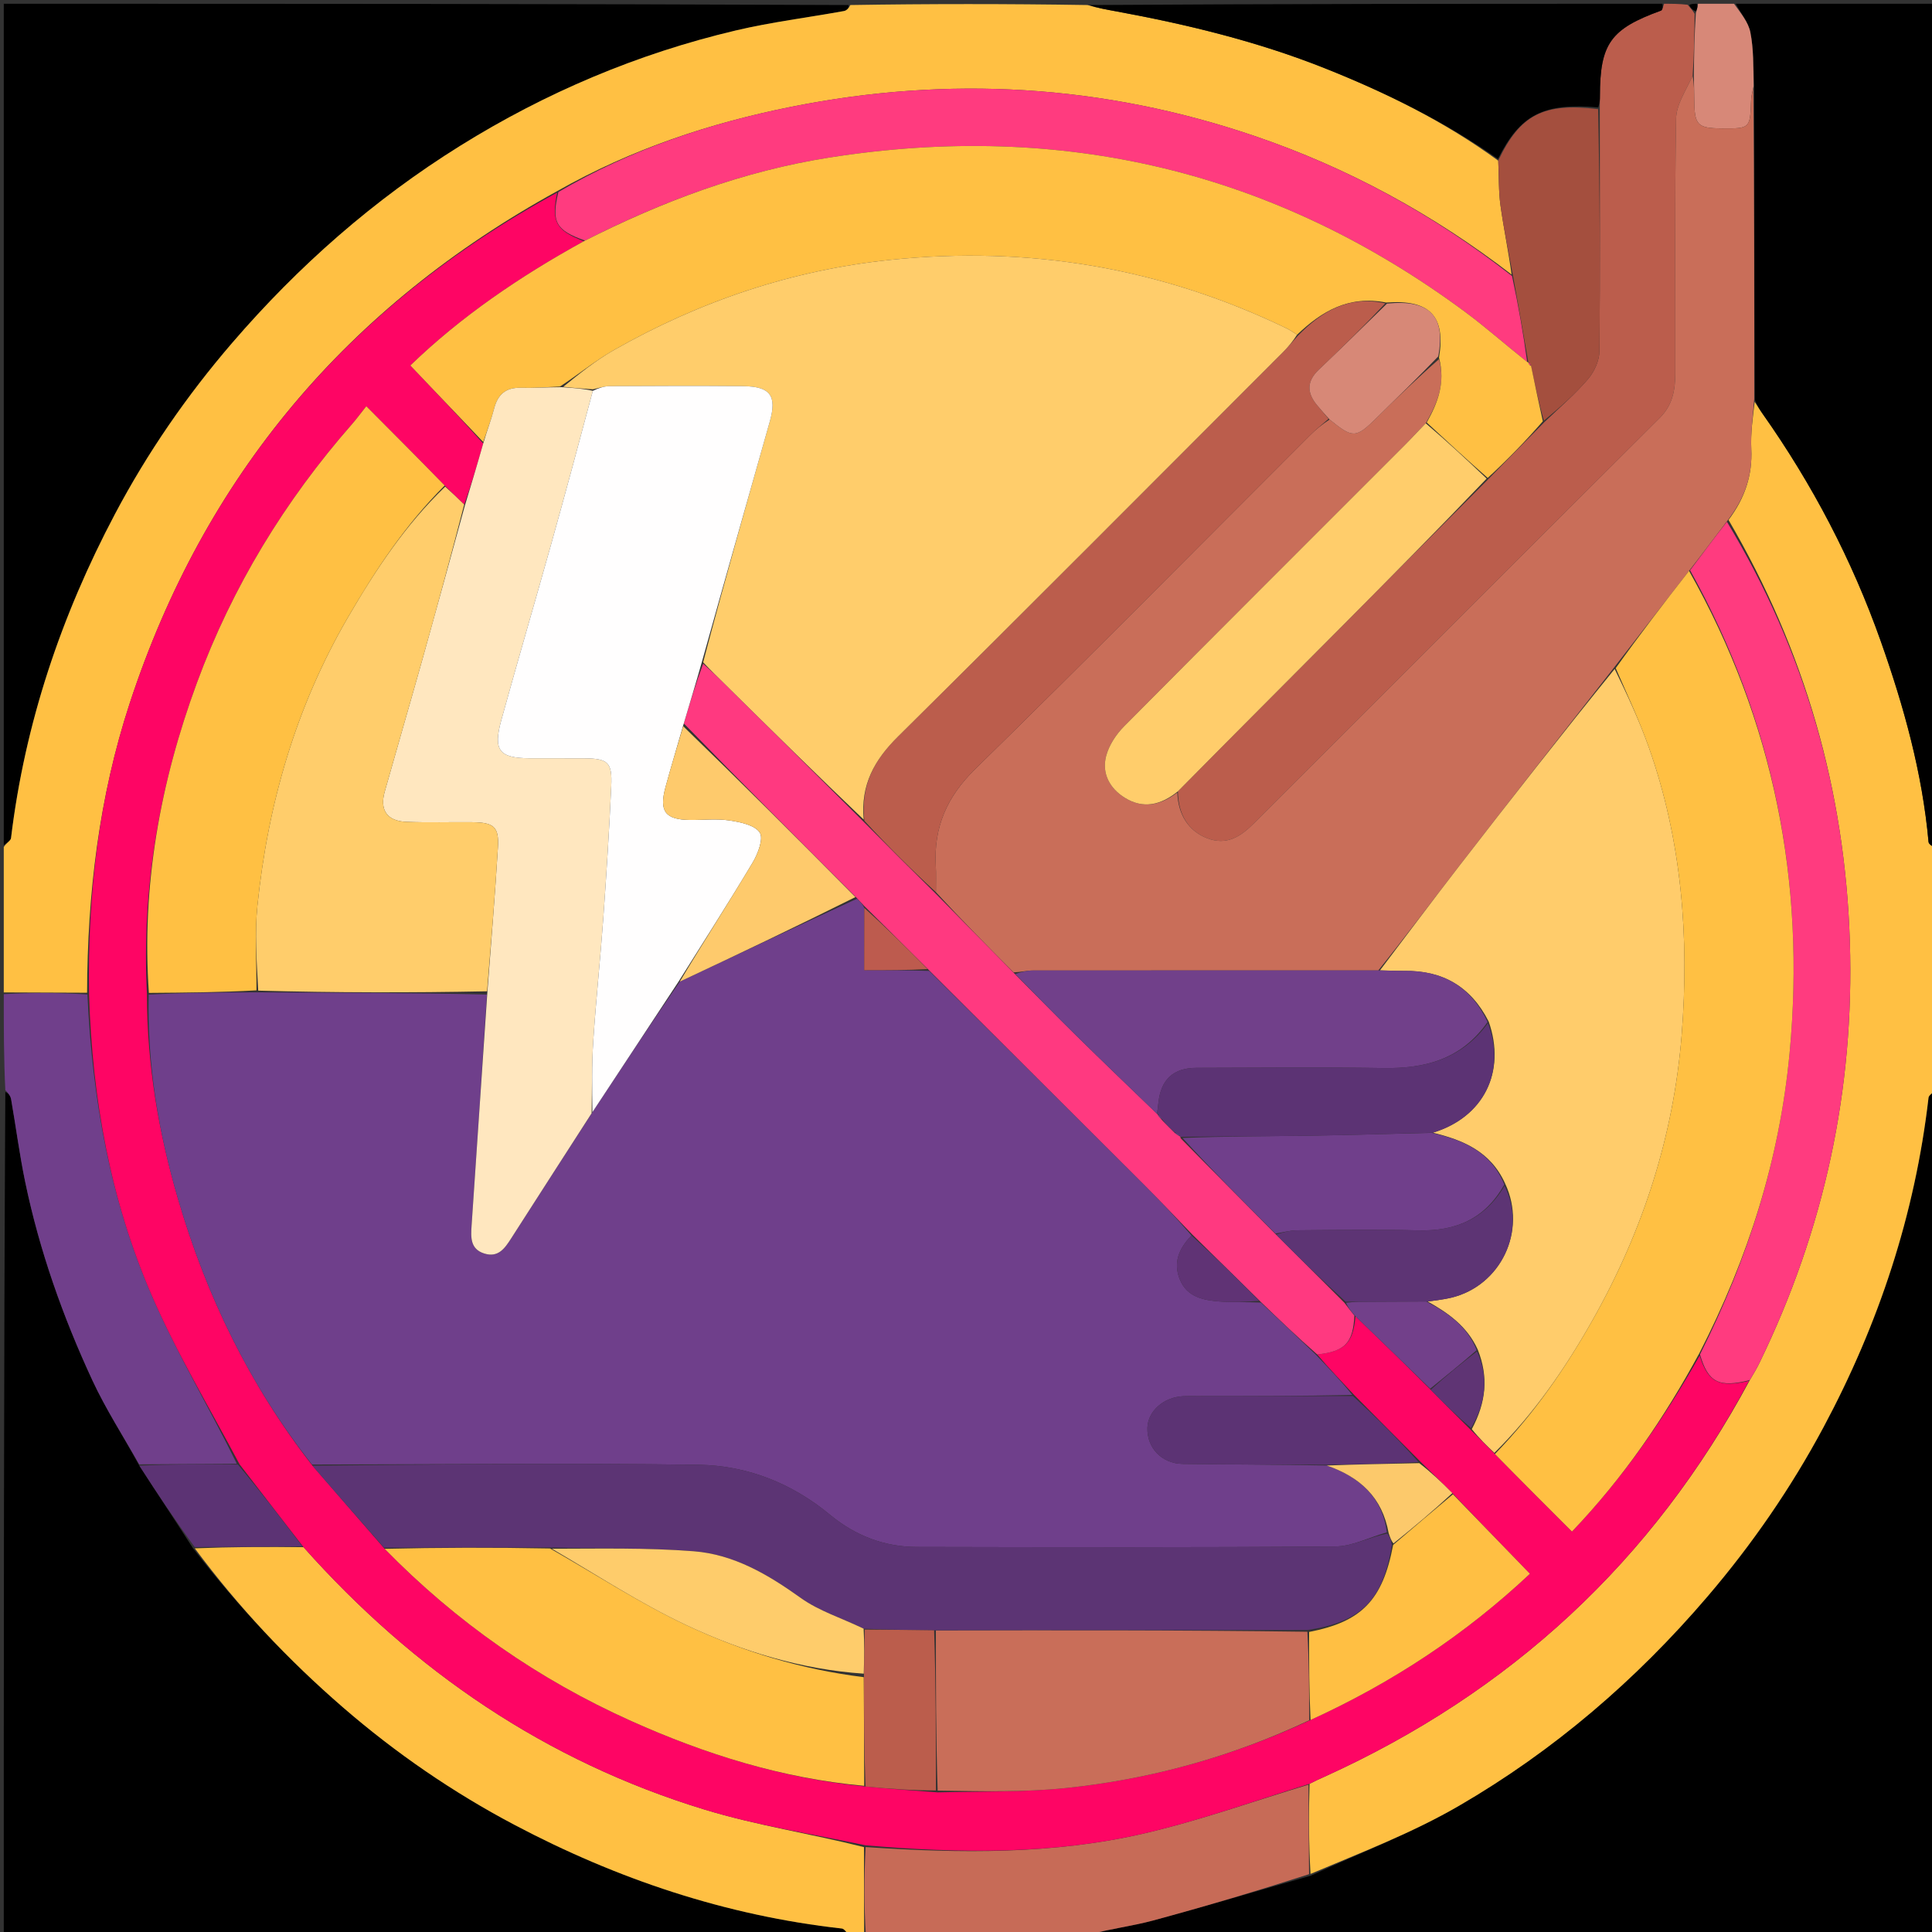 <svg version="1.1" id="Layer_1" xmlns="http://www.w3.org/2000/svg" xmlns:xlink="http://www.w3.org/1999/xlink" x="0px" y="0px"
	 width="100%" viewBox="0 0 512 512" enable-background="new 0 0 512 512" xml:space="preserve">
<rect x="0" y="0" width="512" height="512" fill="#333333" stroke="none"/>
<path fill="#000000" opacity="1" stroke="none" 
	d="
M225,513 
	C150.406,513 75.813,513 1,513 
	C1,438.646 1,364.292 1.413,289.38 
	C2.213,289.662 2.8,290.466 2.953,291.347 
	C4.22,298.613 5.168,305.944 6.665,313.161 
	C10.45,331.399 16.641,348.884 24.456,365.74 
	C28.028,373.445 32.698,380.641 36.933,388.421 
	C41.709,395.847 46.422,402.92 51.166,410.332 
	C63.159,425.864 76.333,439.879 90.98,452.548 
	C104.921,464.605 120.033,474.982 136.256,483.558 
	C163.493,497.958 192.339,507.65 223.12,511.082 
	C223.81,511.159 224.376,512.336 225,513 
z"/>
<path fill="#000000" opacity="1" stroke="none" 
	d="
M513,289 
	C513,363.594 513,438.187 513,513 
	C438.646,513 364.292,513 289.308,512.596 
	C294.335,511.131 300.089,510.434 305.627,508.939 
	C319.455,505.204 333.185,501.107 347.337,497.083 
	C360.731,490.924 374.268,485.746 386.64,478.561 
	C411.73,463.988 433.548,445.266 452.464,423.139 
	C464.344,409.242 474.641,394.302 483.235,378.248 
	C497.886,350.881 507.503,321.829 511.082,290.882 
	C511.162,290.19 512.336,289.625 513,289 
z"/>
<path fill="#000000" opacity="1" stroke="none" 
	d="
M1,224 
	C1,149.739 1,75.479 1,1 
	C75.354,1 149.708,1 224.872,1.335 
	C225.01,2.101 224.387,2.792 223.662,2.924 
	C214.084,4.662 204.382,5.854 194.925,8.09 
	C168.942,14.234 144.587,24.545 121.945,38.646 
	C99.092,52.88 79.08,70.475 61.496,90.914 
	C49.467,104.895 39.064,119.984 30.479,136.21 
	C16.219,163.157 6.591,191.707 2.919,222.12 
	C2.835,222.814 1.664,223.376 1,224 
z"/>
<path fill="#FFC043" opacity="1" stroke="none" 
	d="
M1,224.469 
	C1.664,223.376 2.835,222.814 2.919,222.12 
	C6.591,191.707 16.219,163.157 30.479,136.21 
	C39.064,119.984 49.467,104.895 61.496,90.914 
	C79.08,70.475 99.092,52.88 121.945,38.646 
	C144.587,24.545 168.942,14.234 194.925,8.09 
	C204.382,5.854 214.084,4.662 223.662,2.924 
	C224.387,2.792 225.01,2.101 225.34,1.335 
	C246.021,1 267.042,1 288.191,1.336 
	C290.815,2.117 293.314,2.548 295.807,3.007 
	C314.698,6.482 333.336,11.01 351.195,18.129 
	C367.254,24.53 382.758,32.147 397.048,42.576 
	C397.265,46.809 397.115,50.634 397.632,54.367 
	C398.492,60.577 399.78,66.727 400.592,72.764 
	C379.696,56.697 357.109,44.425 332.458,36.034 
	C292.291,22.36 251.306,19.989 209.814,28.276 
	C188.211,32.591 167.365,39.496 147.723,50.614 
	C92.08,81.228 54.145,126.205 34.41,186.274 
	C26.223,211.193 23.168,236.907 23.077,263.087 
	C15.426,263.069 8.213,263.034 1,263 
	C1,250.312 1,237.625 1,224.469 
z"/>
<path fill="#FFC043" opacity="1" stroke="none" 
	d="
M513,288.531 
	C512.336,289.625 511.162,290.19 511.082,290.882 
	C507.503,321.829 497.886,350.881 483.235,378.248 
	C474.641,394.302 464.344,409.242 452.464,423.139 
	C433.548,445.266 411.73,463.988 386.64,478.561 
	C374.268,485.746 360.731,490.924 347.299,496.604 
	C346.839,488.449 346.8,480.702 347.047,472.724 
	C348.547,471.95 349.764,471.413 350.975,470.864 
	C400.25,448.511 437.961,413.755 463.72,365.737 
	C464.727,364.065 465.571,362.63 466.296,361.137 
	C483.425,325.906 491.474,288.773 490.231,249.551 
	C488.964,209.596 478.303,172.465 458.078,137.786 
	C462.417,132.008 464.446,125.953 464.109,118.961 
	C463.905,114.731 464.547,110.459 465.001,106.496 
	C465.815,107.72 466.416,108.671 467.064,109.588 
	C480.275,128.302 490.827,148.427 498.452,170.01 
	C504.541,187.242 509.437,204.808 511.085,223.129 
	C511.146,223.805 512.336,224.379 513,225 
	C513,246.021 513,267.042 513,288.531 
z"/>
<path fill="#000000" opacity="1" stroke="none" 
	d="
M513,224.531 
	C512.336,224.379 511.146,223.805 511.085,223.129 
	C509.437,204.808 504.541,187.242 498.452,170.01 
	C490.827,148.427 480.275,128.302 467.064,109.588 
	C466.416,108.671 465.815,107.72 465.076,106.014 
	C464.921,77.825 464.882,50.408 464.905,22.531 
	C464.649,17.558 464.734,12.965 463.865,8.56 
	C463.339,5.89 461.338,3.51 460,1 
	C477.639,1 495.277,1 513,1 
	C513,75.354 513,149.708 513,224.531 
z"/>
<path fill="#BB5D4C" opacity="1" stroke="none" 
	d="
M441,1 
	C443.042,1 445.085,1 447.242,1.264 
	C447.937,2.09 448.519,2.652 449.094,3.667 
	C449.02,9.397 448.952,14.672 448.566,20.068 
	C446.829,23.936 444.247,27.664 444.182,31.435 
	C443.794,53.927 444.004,76.43 443.97,98.929 
	C443.963,103.314 443.281,107.334 439.842,110.759 
	C403.942,146.509 368.151,182.369 332.309,218.178 
	C328.877,221.606 325.117,224.191 319.859,222.119 
	C315.019,220.211 312.214,215.979 312.157,209.712 
	C326.618,195.071 340.937,180.736 355.225,166.372 
	C368.221,153.307 381.185,140.208 394.444,126.951 
	C399.492,121.852 404.259,116.927 409.31,111.833 
	C413.387,107.952 417.434,104.458 420.86,100.435 
	C422.51,98.497 423.842,95.571 423.867,93.078 
	C424.079,71.679 423.96,50.278 423.964,28.424 
	C423.992,27.139 423.998,26.307 423.999,25.475 
	C424.01,11.564 426.82,7.666 440.183,2.816 
	C440.618,2.658 440.735,1.625 441,1 
z"/>
<path fill="#FFC043" opacity="1" stroke="none" 
	d="
M225.4,513 
	C224.376,512.336 223.81,511.159 223.12,511.082 
	C192.339,507.65 163.493,497.958 136.256,483.558 
	C120.033,474.982 104.921,464.605 90.98,452.548 
	C76.333,439.879 63.159,425.864 51.625,410.327 
	C61.422,409.936 70.79,409.888 80.438,410.019 
	C109.747,442.934 144.748,466.737 186.689,479.549 
	C200.461,483.756 214.853,485.935 228.96,489.507 
	C228.973,497.649 228.986,505.324 229,513 
	C227.933,513 226.867,513 225.4,513 
z"/>
<path fill="#703F8B" opacity="1" stroke="none" 
	d="
M1,263.469 
	C8.213,263.034 15.426,263.069 23.165,263.54 
	C24.431,291.367 29.296,318.04 40.158,343.18 
	C46.796,358.542 55.484,373.018 62.768,387.917 
	C53.813,387.984 45.342,388.026 36.871,388.067 
	C32.698,380.641 28.028,373.445 24.456,365.74 
	C16.641,348.884 10.45,331.399 6.665,313.161 
	C5.168,305.944 4.22,298.613 2.953,291.347 
	C2.8,290.466 2.213,289.662 1.413,288.911 
	C1,280.646 1,272.292 1,263.469 
z"/>
<path fill="#C76B57" opacity="1" stroke="none" 
	d="
M229.469,513 
	C228.986,505.324 228.973,497.649 229.395,489.493 
	C254.511,491.189 279.204,491.481 303.443,485.824 
	C318.086,482.407 332.336,477.302 346.762,472.955 
	C346.8,480.702 346.839,488.449 346.916,496.676 
	C333.185,501.107 319.455,505.204 305.627,508.939 
	C300.089,510.434 294.335,511.131 288.839,512.596 
	C269.312,513 249.625,513 229.469,513 
z"/>
<path fill="#000000" opacity="1" stroke="none" 
	d="
M440.531,1 
	C440.735,1.625 440.618,2.658 440.183,2.816 
	C426.82,7.666 424.01,11.564 423.999,25.475 
	C423.998,26.307 423.992,27.139 423.546,28.47 
	C409.092,27.194 402.851,30.338 396.982,42.127 
	C382.758,32.147 367.254,24.53 351.195,18.129 
	C333.336,11.01 314.698,6.482 295.807,3.007 
	C293.314,2.548 290.815,2.117 288.659,1.336 
	C339.354,1 389.708,1 440.531,1 
z"/>
<path fill="#D78878" opacity="1" stroke="none" 
	d="
M448.884,19.948 
	C448.952,14.672 449.02,9.397 449.425,3.452 
	C449.842,2.189 449.921,1.594 450,1 
	C453.031,1 456.061,1 459.546,1 
	C461.338,3.51 463.339,5.89 463.865,8.56 
	C464.734,12.965 464.649,17.558 464.712,22.883 
	C464.319,24.675 464.093,25.653 464.058,26.637 
	C463.796,34.043 463.772,34.078 456.368,34.031 
	C449.821,33.989 449.051,33.189 448.999,26.43 
	C448.982,24.269 448.924,22.109 448.884,19.948 
z"/>
<path fill="#000000" opacity="1" stroke="none" 
	d="
M449.667,1 
	C449.921,1.594 449.842,2.189 449.431,2.998 
	C448.519,2.652 447.937,2.09 447.678,1.264 
	C448.444,1 448.889,1 449.667,1 
z"/>
<path fill="#5C3374" opacity="1" stroke="none" 
	d="
M36.933,388.421 
	C45.342,388.026 53.813,387.984 63.03,388.113 
	C69.237,395.47 74.698,402.656 80.159,409.841 
	C70.79,409.888 61.422,409.936 51.594,409.987 
	C46.422,402.92 41.709,395.847 36.933,388.421 
z"/>
<path fill="#FE0564" opacity="1" stroke="none" 
	d="
M80.438,410.019 
	C74.698,402.656 69.237,395.47 63.514,388.089 
	C55.484,373.018 46.796,358.542 40.158,343.18 
	C29.296,318.04 24.431,291.367 23.603,263.524 
	C23.168,236.907 26.223,211.193 34.41,186.274 
	C54.145,126.205 92.08,81.228 147.646,51.049 
	C146.054,58.838 147.316,61.041 154.714,63.93 
	C137.693,73.297 122.074,83.96 108.748,96.858 
	C115.49,103.939 121.776,110.541 128.055,117.531 
	C126.429,123.279 124.809,128.639 123.017,133.707 
	C121.227,131.93 119.609,130.445 117.848,128.663 
	C111.043,121.68 104.382,114.993 97.074,107.657 
	C95.585,109.531 94.508,111.009 93.307,112.379 
	C75.455,132.743 61.569,155.515 52.197,180.93 
	C42.422,207.439 37.472,234.78 38.942,263.586 
	C38.962,282.328 42.051,300.173 47.157,317.658 
	C54.647,343.308 66.111,367.008 82.813,388.429 
	C89.228,395.883 95.506,403.019 101.936,410.455 
	C120.995,429.946 142.738,445.076 167.309,456.096 
	C187.002,464.928 207.401,471.31 229.367,473.442 
	C235.82,474.062 241.926,474.501 248.496,474.999 
	C260.095,474.705 271.299,475.004 282.354,473.864 
	C304.848,471.546 326.451,465.56 347.308,455.811 
	C369.087,445.889 388.469,433.028 405.445,417.062 
	C398.419,409.807 391.732,402.901 384.894,395.694 
	C382.042,392.81 379.34,390.226 376.442,387.36 
	C370.499,381.371 364.752,375.665 358.851,369.665 
	C355.347,365.895 351.997,362.418 349.071,358.943 
	C356.496,358.135 358.57,355.869 359.23,348.832 
	C366.024,355.361 372.519,361.687 379.159,368.311 
	C382.773,371.999 386.242,375.389 389.903,379.073 
	C392.073,381.256 394.05,383.146 396.17,385.331 
	C402.988,392.294 409.663,398.961 416.588,405.876 
	C430.267,391.548 441.041,375.827 450.428,359.26 
	C452.666,366.38 455.538,367.805 463.502,365.947 
	C437.961,413.755 400.25,448.511 350.975,470.864 
	C349.764,471.413 348.547,471.95 347.047,472.724 
	C332.336,477.302 318.086,482.407 303.443,485.824 
	C279.204,491.481 254.511,491.189 229.396,489.027 
	C214.853,485.935 200.461,483.756 186.689,479.549 
	C144.748,466.737 109.747,442.934 80.438,410.019 
z"/>
<path fill="#FF3B7F" opacity="1" stroke="none" 
	d="
M155.035,63.761 
	C147.316,61.041 146.054,58.838 147.984,50.887 
	C167.365,39.496 188.211,32.591 209.814,28.276 
	C251.306,19.989 292.291,22.36 332.458,36.034 
	C357.109,44.425 379.696,56.697 400.706,73.152 
	C402.42,81.123 403.723,88.568 404.705,95.906 
	C398.98,91.376 393.753,86.713 388.144,82.566 
	C337.813,45.352 281.627,32.056 219.907,41.738 
	C197.022,45.328 175.604,53.314 155.035,63.761 
z"/>
<path fill="#A44F3E" opacity="1" stroke="none" 
	d="
M405.026,96.013 
	C403.723,88.568 402.42,81.123 401.002,73.29 
	C399.78,66.727 398.492,60.577 397.632,54.367 
	C397.115,50.634 397.265,46.809 397.048,42.576 
	C402.851,30.338 409.092,27.194 423.522,28.923 
	C423.96,50.278 424.079,71.679 423.867,93.078 
	C423.842,95.571 422.51,98.497 420.86,100.435 
	C417.434,104.458 413.387,107.952 409.152,111.476 
	C407.724,106.517 406.739,101.745 405.686,96.761 
	C405.478,96.267 405.259,96.074 404.988,95.965 
	C405.015,95.96 405.026,96.013 405.026,96.013 
z"/>
<path fill="#C96E59" opacity="1" stroke="none" 
	d="
M448.566,20.068 
	C448.924,22.109 448.982,24.269 448.999,26.43 
	C449.051,33.189 449.821,33.989 456.368,34.031 
	C463.772,34.078 463.796,34.043 464.058,26.637 
	C464.093,25.653 464.319,24.675 464.65,23.342 
	C464.882,50.408 464.921,77.825 464.884,105.725 
	C464.547,110.459 463.905,114.731 464.109,118.961 
	C464.446,125.953 462.417,132.008 457.803,137.956 
	C454.212,142.669 451.051,146.898 447.616,151.292 
	C440.87,159.912 434.398,168.366 427.651,177.019 
	C413.827,194.623 400.241,212 386.745,229.446 
	C379.652,238.615 372.716,247.907 365.267,257.171 
	C334.464,257.187 304.103,257.164 273.741,257.192 
	C272.12,257.194 270.499,257.623 268.608,257.685 
	C261.573,250.644 254.81,243.771 248.036,236.44 
	C248.022,233.818 248.122,231.648 247.997,229.491 
	C247.404,219.244 250.914,211.166 258.46,203.78 
	C288.318,174.555 317.674,144.818 347.235,115.289 
	C348.756,113.77 350.455,112.428 352.361,111.175 
	C358.599,116.239 359.296,116.174 364.867,110.683 
	C370.26,105.369 375.71,100.114 381.342,95.185 
	C383.109,101.583 380.966,106.851 377.831,112.179 
	C375.851,114.207 374.173,116.061 372.408,117.827 
	C347.557,142.698 322.657,167.52 297.9,192.483 
	C295.783,194.618 293.887,197.49 293.14,200.347 
	C291.931,204.969 294.079,208.934 298.11,211.431 
	C302.978,214.445 307.664,213.365 312.001,210.006 
	C312.214,215.979 315.019,220.211 319.859,222.119 
	C325.117,224.191 328.877,221.606 332.309,218.178 
	C368.151,182.369 403.942,146.509 439.842,110.759 
	C443.281,107.334 443.963,103.314 443.97,98.929 
	C444.004,76.43 443.794,53.927 444.182,31.435 
	C444.247,27.664 446.829,23.936 448.566,20.068 
z"/>
<path fill="#FF3B7F" opacity="1" stroke="none" 
	d="
M447.89,151.127 
	C451.051,146.898 454.212,142.669 457.648,138.271 
	C478.303,172.465 488.964,209.596 490.231,249.551 
	C491.474,288.773 483.425,325.906 466.296,361.137 
	C465.571,362.63 464.727,364.065 463.72,365.737 
	C455.538,367.805 452.666,366.38 450.516,358.936 
	C463.321,333.394 471.629,307.11 474.26,279.07 
	C478.515,233.711 470.045,191.02 447.89,151.127 
z"/>
<path fill="#FFC043" opacity="1" stroke="none" 
	d="
M378.094,111.965 
	C380.966,106.851 383.109,101.583 381.354,94.807 
	C383.176,83.748 378.876,79.301 367.341,80.175 
	C357.398,78.232 350.261,82.488 343.732,88.714 
	C342.626,87.977 341.792,87.417 340.897,86.985 
	C307.697,70.975 272.776,65.075 236.119,68.852 
	C209.886,71.555 185.503,79.809 162.674,92.779 
	C157.816,95.539 153.434,99.135 148.388,102.443 
	C144.642,102.628 141.336,102.859 138.04,102.768 
	C134.085,102.66 131.933,104.474 130.957,108.233 
	C130.174,111.25 129.04,114.176 128.061,117.143 
	C121.776,110.541 115.49,103.939 108.748,96.858 
	C122.074,83.96 137.693,73.297 154.714,63.93 
	C175.604,53.314 197.022,45.328 219.907,41.738 
	C281.627,32.056 337.813,45.352 388.144,82.566 
	C393.753,86.713 398.98,91.376 404.705,95.906 
	C405.026,96.013 405.015,95.96 405.058,96.176 
	C405.25,96.663 405.468,96.857 405.754,96.973 
	C406.739,101.745 407.724,106.517 408.867,111.645 
	C404.259,116.927 399.492,121.852 394.259,126.657 
	C388.559,121.679 383.326,116.822 378.094,111.965 
z"/>
<path fill="#FFCD6B" opacity="1" stroke="none" 
	d="
M377.831,112.179 
	C383.326,116.822 388.559,121.679 393.977,126.83 
	C381.185,140.208 368.221,153.307 355.225,166.372 
	C340.937,180.736 326.618,195.071 312.157,209.712 
	C307.664,213.365 302.978,214.445 298.11,211.431 
	C294.079,208.934 291.931,204.969 293.14,200.347 
	C293.887,197.49 295.783,194.618 297.9,192.483 
	C322.657,167.52 347.557,142.698 372.408,117.827 
	C374.173,116.061 375.851,114.207 377.831,112.179 
z"/>
<path fill="#6F3F8B" opacity="1" stroke="none" 
	d="
M348.647,358.94 
	C351.997,362.418 355.347,365.895 358.383,369.675 
	C344.42,369.98 330.77,369.982 317.12,369.986 
	C315.955,369.986 314.788,369.955 313.625,370.005 
	C308.425,370.228 304.233,373.905 304.08,378.347 
	C303.899,383.624 307.827,387.871 313.417,387.951 
	C326.064,388.131 338.714,388.108 351.603,388.375 
	C360.405,391.433 366.29,396.747 367.534,406.087 
	C362.766,407.44 358.354,409.79 353.923,409.826 
	C316.934,410.123 279.941,410.04 242.949,409.961 
	C234.331,409.942 226.642,406.961 219.995,401.457 
	C209.874,393.078 198.024,388.366 185.149,388.185 
	C150.998,387.705 116.834,388.077 82.676,388.11 
	C66.111,367.008 54.647,343.308 47.157,317.658 
	C42.051,300.173 38.962,282.328 39.411,263.584 
	C49.272,263.056 58.616,262.986 68.425,262.992 
	C88.924,263.084 108.956,263.101 129.044,263.569 
	C127.725,284.285 126.35,304.55 124.976,324.814 
	C124.768,327.891 124.597,331.031 128.363,332.202 
	C132.055,333.349 133.784,330.808 135.467,328.18 
	C142.552,317.115 149.675,306.075 156.993,294.742 
	C164.72,283.052 172.237,271.646 180.135,260.152 
	C195.958,252.718 211.4,245.374 227.115,238.179 
	C227.948,238.932 228.509,239.535 229.045,240.592 
	C229.02,246.423 229.02,251.801 229.02,257.114 
	C235.149,257.114 240.559,257.114 246.241,257.298 
	C265.385,276.276 284.273,295.056 303.118,313.878 
	C307.468,318.222 311.672,322.712 315.765,327.421 
	C312.374,330.902 310.886,334.655 312.65,339.025 
	C314.562,343.762 318.95,344.603 323.353,344.922 
	C326.829,345.174 330.335,345.012 334.13,345.186 
	C339.171,349.872 343.909,354.406 348.647,358.94 
z"/>
<path fill="#FFCC6B" opacity="1" stroke="none" 
	d="
M365.71,257.143 
	C372.716,247.907 379.652,238.615 386.745,229.446 
	C400.241,212 413.827,194.623 427.904,177.276 
	C431.291,184.228 434.463,191.011 436.95,198.036 
	C445.706,222.764 447.71,248.463 445.654,274.308 
	C443.535,300.96 435.409,326.083 422.261,349.468 
	C414.987,362.403 406.63,374.55 396.028,385.035 
	C394.05,383.146 392.073,381.256 390.039,378.736 
	C393.796,371.685 394.538,364.999 391.63,357.688 
	C388.752,351.321 383.585,347.863 378.36,344.91 
	C380.712,344.583 382.689,344.369 384.606,343.904 
	C397.744,340.72 404.731,326.135 398.892,313.692 
	C395.004,305.03 387.549,302.086 379.725,300.176 
	C393.174,296.088 399.196,284.025 394.516,270.717 
	C389.761,261.364 382.257,257.164 372.179,257.292 
	C370.023,257.319 367.866,257.197 365.71,257.143 
z"/>
<path fill="#FFC043" opacity="1" stroke="none" 
	d="
M396.17,385.331 
	C406.63,374.55 414.987,362.403 422.261,349.468 
	C435.409,326.083 443.535,300.96 445.654,274.308 
	C447.71,248.463 445.706,222.764 436.95,198.036 
	C434.463,191.011 431.291,184.228 428.179,177.077 
	C434.398,168.366 440.87,159.912 447.616,151.292 
	C470.045,191.02 478.515,233.711 474.26,279.07 
	C471.629,307.11 463.321,333.394 450.33,358.643 
	C441.041,375.827 430.267,391.548 416.588,405.876 
	C409.663,398.961 402.988,392.294 396.17,385.331 
z"/>
<path fill="#FFE7BF" opacity="1" stroke="none" 
	d="
M156.785,295.026 
	C149.675,306.075 142.552,317.115 135.467,328.18 
	C133.784,330.808 132.055,333.349 128.363,332.202 
	C124.597,331.031 124.768,327.891 124.976,324.814 
	C126.35,304.55 127.725,284.285 129.142,263.156 
	C130.128,249.718 131.21,237.154 131.952,224.57 
	C132.276,219.087 130.868,217.961 125.175,217.9 
	C119.355,217.837 113.527,218.036 107.715,217.803 
	C102.575,217.598 100.574,214.689 101.947,209.814 
	C105.327,197.818 108.827,185.855 112.189,173.854 
	C115.907,160.583 119.527,147.284 123.189,133.998 
	C124.809,128.639 126.429,123.279 128.055,117.531 
	C129.04,114.176 130.174,111.25 130.957,108.233 
	C131.933,104.474 134.085,102.66 138.04,102.768 
	C141.336,102.859 144.642,102.628 148.832,102.599 
	C152.187,102.83 154.652,103.001 157.109,103.573 
	C153.417,117.422 149.792,130.887 146.033,144.315 
	C141.69,159.835 137.146,175.3 132.853,190.834 
	C130.633,198.864 132.282,200.912 140.389,200.952 
	C145.212,200.976 150.036,200.927 154.859,200.966 
	C161.104,201.018 162.275,202.014 161.989,208.287 
	C161.46,219.888 160.732,231.483 159.9,243.067 
	C159.116,253.983 157.95,264.871 157.226,275.79 
	C156.802,282.184 156.914,288.613 156.785,295.026 
z"/>
<path fill="#5C3474" opacity="1" stroke="none" 
	d="
M82.813,388.429 
	C116.834,388.077 150.998,387.705 185.149,388.185 
	C198.024,388.366 209.874,393.078 219.995,401.457 
	C226.642,406.961 234.331,409.942 242.949,409.961 
	C279.941,410.04 316.934,410.123 353.923,409.826 
	C358.354,409.79 362.766,407.44 367.663,406.39 
	C368.408,407.456 368.676,408.295 368.854,409.511 
	C366.425,424.101 360.83,429.782 346.507,431.968 
	C313.367,431.98 280.692,432.041 247.549,432.046 
	C241.108,431.944 235.133,431.898 228.868,431.618 
	C223.09,428.804 217.077,426.959 212.231,423.486 
	C203.557,417.27 194.504,411.935 183.866,411.102 
	C171.314,410.119 158.662,410.42 145.586,410.099 
	C130.673,410.074 116.228,410.114 101.783,410.154 
	C95.506,403.019 89.228,395.883 82.813,388.429 
z"/>
<path fill="#FFCD6B" opacity="1" stroke="none" 
	d="
M123.017,133.707 
	C119.527,147.284 115.907,160.583 112.189,173.854 
	C108.827,185.855 105.327,197.818 101.947,209.814 
	C100.574,214.689 102.575,217.598 107.715,217.803 
	C113.527,218.036 119.355,217.837 125.175,217.9 
	C130.868,217.961 132.276,219.087 131.952,224.57 
	C131.21,237.154 130.128,249.718 129.086,262.704 
	C108.956,263.101 88.924,263.084 68.43,262.529 
	C68.017,254.671 67.473,247.29 68.217,240.042 
	C70.997,212.964 78.445,187.263 92.21,163.598 
	C99.491,151.081 107.437,139.047 117.99,128.96 
	C119.609,130.445 121.227,131.93 123.017,133.707 
z"/>
<path fill="#FFC043" opacity="1" stroke="none" 
	d="
M117.848,128.663 
	C107.437,139.047 99.491,151.081 92.21,163.598 
	C78.445,187.263 70.997,212.964 68.217,240.042 
	C67.473,247.29 68.017,254.671 67.964,262.453 
	C58.616,262.986 49.272,263.056 39.459,263.128 
	C37.472,234.78 42.422,207.439 52.197,180.93 
	C61.569,155.515 75.455,132.743 93.307,112.379 
	C94.508,111.009 95.585,109.531 97.074,107.657 
	C104.382,114.993 111.043,121.68 117.848,128.663 
z"/>
<path fill="#C96E59" opacity="1" stroke="none" 
	d="
M248.016,432.103 
	C280.692,432.041 313.367,431.98 346.466,432.433 
	C346.914,440.594 346.939,448.24 346.963,455.886 
	C326.451,465.56 304.848,471.546 282.354,473.864 
	C271.299,475.004 260.095,474.705 248.49,474.536 
	C248.019,460.044 248.018,446.073 248.016,432.103 
z"/>
<path fill="#FF3980" opacity="1" stroke="none" 
	d="
M229.07,240.138 
	C228.509,239.535 227.948,238.932 226.968,237.888 
	C211.427,222.334 196.305,207.22 181.233,191.73 
	C182.865,186.152 184.447,180.95 186.345,175.889 
	C188.45,177.76 190.257,179.474 192.028,181.223 
	C204.308,193.353 216.58,205.491 229.028,217.936 
	C235.483,224.464 241.765,230.681 248.046,236.898 
	C254.81,243.771 261.573,250.644 268.812,257.97 
	C274.57,263.744 279.802,269.116 285.148,274.372 
	C292.26,281.365 299.462,288.268 306.666,295.203 
	C306.706,295.198 306.752,295.131 306.806,295.409 
	C307.253,296.076 307.645,296.465 308.203,297.124 
	C309.297,298.248 310.225,299.102 311.288,300.205 
	C311.909,300.717 312.395,300.979 312.842,301.259 
	C312.803,301.277 312.789,301.361 312.903,301.668 
	C321.345,310.282 329.673,318.588 338.175,327.183 
	C344.285,333.304 350.221,339.135 356.277,345.236 
	C357.242,346.547 358.087,347.588 358.931,348.629 
	C358.57,355.869 356.496,358.135 349.071,358.943 
	C343.909,354.406 339.171,349.872 333.993,344.891 
	C327.683,338.674 321.813,332.904 315.943,327.135 
	C311.672,322.712 307.468,318.222 303.118,313.878 
	C284.273,295.056 265.385,276.276 246.083,256.997 
	C240.126,251.055 234.598,245.597 229.07,240.138 
z"/>
<path fill="#FFC043" opacity="1" stroke="none" 
	d="
M101.936,410.455 
	C116.228,410.114 130.673,410.074 145.774,410.363 
	C158.256,417.441 169.716,424.967 182.002,430.735 
	C196.771,437.668 212.432,442.425 228.903,444.468 
	C228.975,454.377 228.998,463.819 229.02,473.262 
	C207.401,471.31 187.002,464.928 167.309,456.096 
	C142.738,445.076 120.995,429.946 101.936,410.455 
z"/>
<path fill="#FFBF43" opacity="1" stroke="none" 
	d="
M347.308,455.811 
	C346.939,448.24 346.914,440.594 346.931,432.483 
	C360.83,429.782 366.425,424.101 369.195,409.414 
	C374.766,404.624 379.905,400.31 385.045,395.995 
	C391.732,402.901 398.419,409.807 405.445,417.062 
	C388.469,433.028 369.087,445.889 347.308,455.811 
z"/>
<path fill="#5C3374" opacity="1" stroke="none" 
	d="
M351.363,388.167 
	C338.714,388.108 326.064,388.131 313.417,387.951 
	C307.827,387.871 303.899,383.624 304.08,378.347 
	C304.233,373.905 308.425,370.228 313.625,370.005 
	C314.788,369.955 315.955,369.986 317.12,369.986 
	C330.77,369.982 344.42,369.98 358.537,369.968 
	C364.752,375.665 370.499,381.371 375.921,387.461 
	C367.518,387.952 359.441,388.059 351.363,388.167 
z"/>
<path fill="#BB5D4C" opacity="1" stroke="none" 
	d="
M229.367,473.442 
	C228.998,463.819 228.975,454.377 228.956,444.007 
	C229.025,439.338 229.091,435.595 229.158,431.853 
	C235.133,431.898 241.108,431.944 247.549,432.046 
	C248.018,446.073 248.019,460.044 248.026,474.478 
	C241.926,474.501 235.82,474.062 229.367,473.442 
z"/>
<path fill="#72408A" opacity="1" stroke="none" 
	d="
M359.23,348.832 
	C358.087,347.588 357.242,346.547 356.733,345.236 
	C359.038,344.971 361.008,344.987 362.978,344.98 
	C367.971,344.961 372.964,344.932 377.958,344.907 
	C383.585,347.863 388.752,351.321 391.331,357.805 
	C387.087,361.497 383.05,364.755 379.014,368.013 
	C372.519,361.687 366.024,355.361 359.23,348.832 
z"/>
<path fill="#FCC96B" opacity="1" stroke="none" 
	d="
M351.603,388.375 
	C359.441,388.059 367.518,387.952 376.117,387.743 
	C379.34,390.226 382.042,392.81 384.894,395.694 
	C379.905,400.31 374.766,404.624 369.285,409.036 
	C368.676,408.295 368.408,407.456 368.01,406.315 
	C366.29,396.747 360.405,391.433 351.603,388.375 
z"/>
<path fill="#5F3474" opacity="1" stroke="none" 
	d="
M379.159,368.311 
	C383.05,364.755 387.087,361.497 391.422,358.122 
	C394.538,364.999 393.796,371.685 389.847,378.443 
	C386.242,375.389 382.773,371.999 379.159,368.311 
z"/>
<path fill="#FF3B7F" opacity="1" stroke="none" 
	d="
M405.686,96.761 
	C405.468,96.857 405.25,96.663 405.031,96.181 
	C405.259,96.074 405.478,96.267 405.686,96.761 
z"/>
<path fill="#BB5D4C" opacity="1" stroke="none" 
	d="
M248.036,236.44 
	C241.765,230.681 235.483,224.464 229.066,217.514 
	C228.035,207.944 231.757,201.357 237.976,195.202 
	C272.121,161.404 306.006,127.342 339.968,93.358 
	C341.37,91.955 342.642,90.422 343.975,88.949 
	C350.261,82.488 357.398,78.232 367.127,80.386 
	C361.404,86.447 355.503,92.282 349.484,97.994 
	C346.116,101.19 346.392,104.295 349.206,107.578 
	C350.175,108.708 351.117,109.861 352.071,111.004 
	C350.455,112.428 348.756,113.77 347.235,115.289 
	C317.674,144.818 288.318,174.555 258.46,203.78 
	C250.914,211.166 247.404,219.244 247.997,229.491 
	C248.122,231.648 248.022,233.818 248.036,236.44 
z"/>
<path fill="#71408A" opacity="1" stroke="none" 
	d="
M306.625,295.209 
	C299.462,288.268 292.26,281.365 285.148,274.372 
	C279.802,269.116 274.57,263.744 269.083,258.138 
	C270.499,257.623 272.12,257.194 273.741,257.192 
	C304.103,257.164 334.464,257.187 365.267,257.171 
	C367.866,257.197 370.023,257.319 372.179,257.292 
	C382.257,257.164 389.761,261.364 394.229,270.835 
	C387.261,280.793 377.597,283.231 366.52,283.048 
	C350.043,282.777 333.559,282.958 317.078,282.991 
	C310.939,283.003 307.648,286.086 306.993,292.242 
	C306.888,293.233 306.748,294.22 306.625,295.209 
z"/>
<path fill="#D78877" opacity="1" stroke="none" 
	d="
M352.361,111.175 
	C351.117,109.861 350.175,108.708 349.206,107.578 
	C346.392,104.295 346.116,101.19 349.484,97.994 
	C355.503,92.282 361.404,86.447 367.569,80.453 
	C378.876,79.301 383.176,83.748 381.148,94.454 
	C375.71,100.114 370.26,105.369 364.867,110.683 
	C359.296,116.174 358.599,116.239 352.361,111.175 
z"/>
<path fill="#FFCD6B" opacity="1" stroke="none" 
	d="
M343.732,88.714 
	C342.642,90.422 341.37,91.955 339.968,93.358 
	C306.006,127.342 272.121,161.404 237.976,195.202 
	C231.757,201.357 228.035,207.944 228.893,217.204 
	C216.58,205.491 204.308,193.353 192.028,181.223 
	C190.257,179.474 188.45,177.76 186.335,175.52 
	C192.017,153.898 198.047,132.793 204.015,111.67 
	C205.941,104.852 204.127,102.406 196.934,102.34 
	C185.11,102.23 173.284,102.278 161.46,102.345 
	C160.011,102.353 158.565,102.884 157.117,103.172 
	C154.652,103.001 152.187,102.83 149.277,102.502 
	C153.434,99.135 157.816,95.539 162.674,92.779 
	C185.503,79.809 209.886,71.555 236.119,68.852 
	C272.776,65.075 307.697,70.975 340.897,86.985 
	C341.792,87.417 342.626,87.977 343.732,88.714 
z"/>
<path fill="#FFFEFE" opacity="1" stroke="none" 
	d="
M157.109,103.573 
	C158.565,102.884 160.011,102.353 161.46,102.345 
	C173.284,102.278 185.11,102.23 196.934,102.34 
	C204.127,102.406 205.941,104.852 204.015,111.67 
	C198.047,132.793 192.017,153.898 186.021,175.378 
	C184.447,180.95 182.865,186.152 181.104,192.084 
	C179.401,198.068 177.801,203.302 176.369,208.581 
	C174.617,215.034 176.286,217.221 182.867,217.296 
	C186.353,217.336 189.901,216.907 193.308,217.428 
	C196.189,217.868 200.014,218.635 201.343,220.637 
	C202.391,222.217 200.865,226.245 199.469,228.58 
	C193.093,239.25 186.36,249.707 179.755,260.24 
	C172.237,271.646 164.72,283.052 156.993,294.742 
	C156.914,288.613 156.802,282.184 157.226,275.79 
	C157.95,264.871 159.116,253.983 159.9,243.067 
	C160.732,231.483 161.46,219.888 161.989,208.287 
	C162.275,202.014 161.104,201.018 154.859,200.966 
	C150.036,200.927 145.212,200.976 140.389,200.952 
	C132.282,200.912 130.633,198.864 132.853,190.834 
	C137.146,175.3 141.69,159.835 146.033,144.315 
	C149.792,130.887 153.417,117.422 157.109,103.573 
z"/>
<path fill="#FECA6C" opacity="1" stroke="none" 
	d="
M180.135,260.152 
	C186.36,249.707 193.093,239.25 199.469,228.58 
	C200.865,226.245 202.391,222.217 201.343,220.637 
	C200.014,218.635 196.189,217.868 193.308,217.428 
	C189.901,216.907 186.353,217.336 182.867,217.296 
	C176.286,217.221 174.617,215.034 176.369,208.581 
	C177.801,203.302 179.401,198.068 181.055,192.46 
	C196.305,207.22 211.427,222.334 226.695,237.738 
	C211.4,245.374 195.958,252.718 180.135,260.152 
z"/>
<path fill="#603375" opacity="1" stroke="none" 
	d="
M315.765,327.421 
	C321.813,332.904 327.683,338.674 333.691,344.739 
	C330.335,345.012 326.829,345.174 323.353,344.922 
	C318.95,344.603 314.562,343.762 312.65,339.025 
	C310.886,334.655 312.374,330.902 315.765,327.421 
z"/>
<path fill="#BD5B4E" opacity="1" stroke="none" 
	d="
M229.045,240.592 
	C234.598,245.597 240.126,251.055 245.811,256.814 
	C240.559,257.114 235.149,257.114 229.02,257.114 
	C229.02,251.801 229.02,246.423 229.045,240.592 
z"/>
<path fill="#703F8B" opacity="1" stroke="none" 
	d="
M338,326.894 
	C329.673,318.588 321.345,310.282 313.384,301.573 
	C324.698,301.113 335.646,301.137 346.593,300.979 
	C357.52,300.82 368.444,300.479 379.369,300.218 
	C387.549,302.086 395.004,305.03 398.656,313.92 
	C393.421,323.242 385.591,326.306 375.807,326.06 
	C365.149,325.791 354.479,325.955 343.815,326.039 
	C341.874,326.055 339.938,326.595 338,326.894 
z"/>
<path fill="#5C3374" opacity="1" stroke="none" 
	d="
M379.725,300.176 
	C368.444,300.479 357.52,300.82 346.593,300.979 
	C335.646,301.137 324.698,301.113 313.269,301.265 
	C312.789,301.361 312.803,301.277 312.709,301.007 
	C312.127,300.476 311.64,300.216 311.153,299.957 
	C310.225,299.102 309.297,298.248 308.136,296.849 
	C307.519,295.913 307.136,295.522 306.752,295.131 
	C306.752,295.131 306.706,295.198 306.666,295.203 
	C306.748,294.22 306.888,293.233 306.993,292.242 
	C307.648,286.086 310.939,283.003 317.078,282.991 
	C333.559,282.958 350.043,282.777 366.52,283.048 
	C377.597,283.231 387.261,280.793 394.326,271.144 
	C399.196,284.025 393.174,296.088 379.725,300.176 
z"/>
<path fill="#5D3474" opacity="1" stroke="none" 
	d="
M338.175,327.183 
	C339.938,326.595 341.874,326.055 343.815,326.039 
	C354.479,325.955 365.149,325.791 375.807,326.06 
	C385.591,326.306 393.421,323.242 398.718,314.26 
	C404.731,326.135 397.744,340.72 384.606,343.904 
	C382.689,344.369 380.712,344.583 378.36,344.91 
	C372.964,344.932 367.971,344.961 362.978,344.98 
	C361.008,344.987 359.038,344.971 356.612,344.966 
	C350.221,339.135 344.285,333.304 338.175,327.183 
z"/>
<path fill="#FECC6B" opacity="1" stroke="none" 
	d="
M228.868,431.618 
	C229.091,435.595 229.025,439.338 228.906,443.541 
	C212.432,442.425 196.771,437.668 182.002,430.735 
	C169.716,424.967 158.256,417.441 146.242,410.429 
	C158.662,410.42 171.314,410.119 183.866,411.102 
	C194.504,411.935 203.557,417.27 212.231,423.486 
	C217.077,426.959 223.09,428.804 228.868,431.618 
z"/>
<path fill="#71408A" opacity="1" stroke="none" 
	d="
M306.806,295.409 
	C307.136,295.522 307.519,295.913 307.97,296.579 
	C307.645,296.465 307.253,296.076 306.806,295.409 
z"/>
<path fill="#703F8B" opacity="1" stroke="none" 
	d="
M311.288,300.205 
	C311.64,300.216 312.127,300.476 312.748,300.989 
	C312.395,300.979 311.909,300.717 311.288,300.205 
z"/>
</svg>